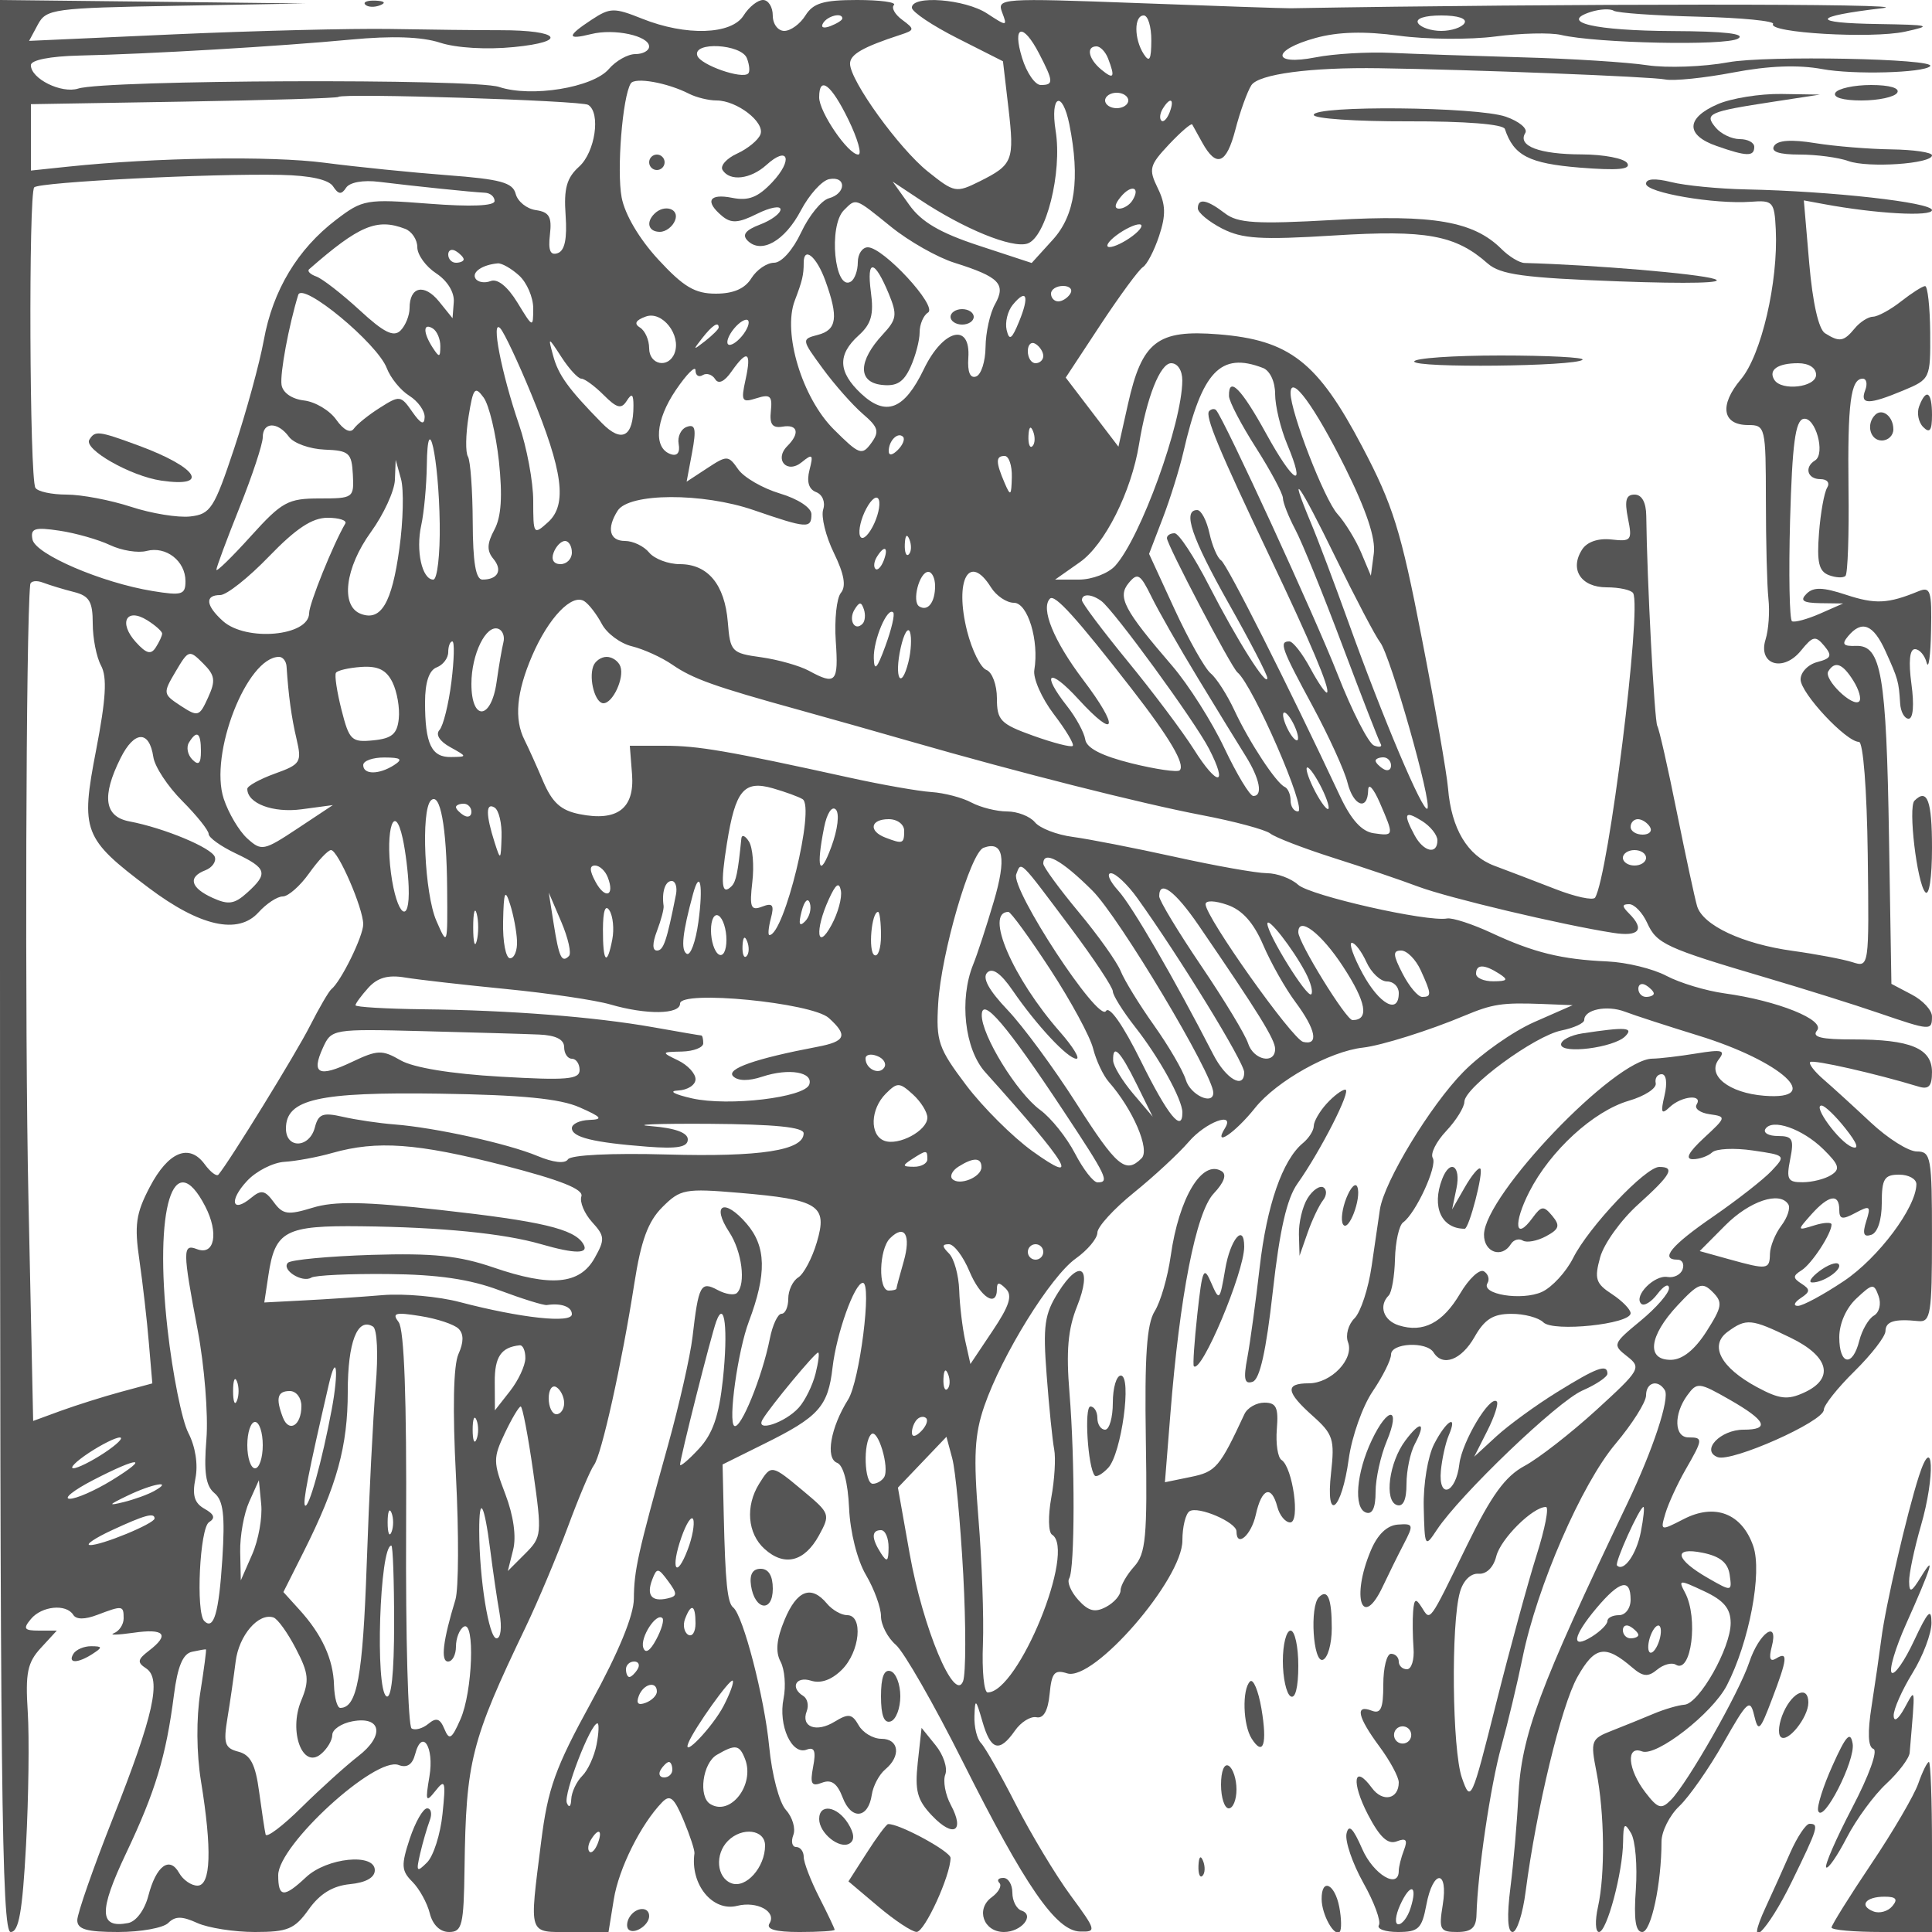 <svg xmlns="http://www.w3.org/2000/svg" version="1.0" width="250" height="250" viewBox="0 0 250 250" preserveAspectRatio="xMidYMid meet">
<g transform="translate(0,250) scale(0.01,-0.01)" fill="#555555" stroke="none">
<path d="M0 12500 c0 -10562 21 -12500 138 -12500 106 0 152 264 199 1125 33 619 43 1395 22 1725 -32 501 -4 637 169 825 l207 225 -230 0 c-193 0 -210 24 -105 150 140 169 457 200 548 54 38 -62 150 -62 312 0 327 124 340 122 340 -46 0 -78 -56 -163 -125 -191 -69 -27 44 -24 250 5 406 59 476 -23 200 -234 -146 -112 -152 -150 -35 -226 204 -134 100 -603 -432 -1947 -252 -637 -458 -1227 -458 -1312 0 -118 120 -153 530 -153 292 0 583 53 647 117 90 90 178 90 375 0 142 -64 477 -117 746 -117 426 0 515 37 698 294 143 201 310 303 531 325 207 20 323 85 323 181 0 225 -621 162 -890 -91 -287 -269 -360 -263 -360 26 0 390 1258 1541 1558 1426 107 -41 178 4 213 137 89 344 250 98 186 -284 -55 -325 -47 -345 79 -186 124 157 134 123 90 -300 -27 -263 -117 -546 -200 -628 -134 -134 -144 -121 -89 116 34 146 90 337 123 425 34 87 19 159 -33 159 -52 0 -153 -177 -225 -393 -113 -344 -109 -414 34 -557 90 -90 191 -273 225 -407 37 -150 133 -243 250 -243 169 0 190 86 200 825 19 1390 83 1644 793 3125 158 330 402 911 544 1292 141 381 293 741 338 800 97 128 360 1310 522 2349 87 557 177 803 363 989 233 233 292 244 993 185 1032 -88 1148 -161 1006 -639 -61 -207 -170 -412 -241 -456 -71 -44 -129 -168 -129 -275 0 -107 -39 -195 -87 -195 -49 0 -117 -146 -152 -325 -98 -492 -377 -1177 -459 -1126 -83 51 45 971 188 1350 233 618 225 972 -29 1267 -288 335 -461 251 -225 -109 165 -251 218 -669 101 -787 -35 -35 -148 -18 -252 38 -218 117 -246 65 -324 -608 -29 -247 -172 -878 -317 -1400 -392 -1407 -439 -1617 -442 -1987 -1 -216 -198 -694 -550 -1336 -469 -855 -563 -1118 -650 -1811 -154 -1229 -175 -1166 385 -1166 l487 0 68 420 c63 399 351 976 626 1259 102 105 154 61 277 -232 83 -198 146 -391 141 -429 -57 -402 235 -760 554 -679 257 64 512 -75 417 -228 -47 -75 78 -111 387 -111 251 0 456 13 456 29 0 16 -90 205 -200 421 -110 216 -200 450 -200 521 0 71 -44 129 -97 129 -53 0 -70 69 -38 154 33 84 -10 231 -95 325 -87 96 -182 455 -217 821 -60 630 -337 1698 -466 1800 -75 59 -102 325 -122 1200 l-15 650 538 267 c708 350 827 483 885 988 51 442 285 1095 392 1095 120 0 -41 -1270 -190 -1509 -228 -364 -297 -761 -143 -820 81 -31 140 -256 155 -586 14 -311 105 -673 219 -866 107 -182 194 -422 194 -534 0 -111 86 -278 192 -369 105 -91 494 -770 864 -1508 811 -1617 1208 -2193 1520 -2202 216 -6 211 14 -124 469 -192 261 -510 790 -707 1175 -196 385 -400 743 -451 795 -52 52 -90 210 -85 350 8 231 18 224 103 -70 108 -376 219 -408 420 -121 78 113 205 191 280 175 91 -19 149 84 170 301 26 276 63 319 227 267 343 -109 1491 1216 1491 1719 0 177 42 348 93 379 112 70 607 -143 607 -261 0 -216 191 -51 250 216 76 345 203 391 279 100 29 -110 104 -200 166 -200 132 0 33 713 -112 808 -49 31 -76 211 -61 400 23 279 -7 342 -161 342 -104 0 -221 -67 -259 -150 -320 -688 -369 -745 -692 -811 l-336 -69 69 865 c122 1549 333 2627 562 2871 136 144 172 247 103 289 -253 156 -553 -344 -659 -1096 -39 -275 -132 -597 -208 -717 -102 -164 -131 -580 -114 -1665 20 -1257 0 -1471 -152 -1639 -96 -107 -175 -245 -175 -307 0 -63 -84 -159 -187 -214 -144 -77 -228 -56 -360 90 -95 105 -148 230 -118 278 74 120 76 1519 4 2401 -45 541 -20 826 98 1120 202 505 39 629 -242 184 -180 -285 -201 -432 -151 -1080 31 -412 75 -842 97 -955 22 -112 5 -394 -38 -627 -42 -232 -38 -446 10 -476 317 -196 -436 -2042 -833 -2042 -47 0 -75 281 -61 625 13 344 -13 1075 -58 1625 -66 808 -51 1087 76 1456 229 663 857 1676 1182 1908 155 110 281 261 281 336 0 75 213 308 473 518 260 210 579 506 709 657 218 255 607 400 468 175 -158 -256 131 -61 389 262 279 350 965 734 1398 782 238 27 857 221 1313 413 364 152 486 171 1000 152 l400 -16 -498 -219 c-274 -121 -686 -410 -915 -643 -427 -433 -1027 -1422 -1081 -1781 -17 -110 -65 -439 -107 -732 -42 -292 -142 -597 -222 -677 -81 -80 -118 -219 -84 -308 83 -218 -218 -533 -508 -533 -311 0 -296 -112 54 -424 261 -233 283 -302 235 -732 -75 -663 136 -498 229 180 40 288 179 681 310 873 130 192 237 406 237 476 0 150 460 172 550 27 118 -190 360 -99 530 199 130 230 241 300 475 300 168 1 355 -49 416 -110 128 -128 1129 -23 1129 118 0 49 -109 160 -241 247 -211 137 -230 199 -153 477 48 175 269 483 491 683 426 384 484 486 274 486 -178 0 -913 -777 -1115 -1179 -91 -181 -273 -378 -403 -438 -260 -118 -795 -32 -705 113 30 50 10 118 -46 153 -56 34 -195 -95 -309 -289 -224 -379 -477 -510 -793 -410 -199 63 -263 254 -130 387 39 39 76 252 81 474 6 222 53 434 105 471 165 119 447 732 384 834 -34 54 44 211 173 348 129 137 235 308 236 379 2 187 909 854 1257 923 162 33 294 94 294 136 0 135 295 195 526 107 123 -47 551 -186 950 -309 1079 -332 1637 -841 853 -779 -459 36 -746 266 -588 471 91 118 45 131 -291 76 -220 -36 -476 -66 -568 -67 -486 -3 -2171 -1764 -2179 -2276 -3 -230 231 -313 348 -123 35 56 104 76 154 45 50 -31 185 -6 299 55 173 93 187 138 83 264 -112 135 -141 132 -256 -25 -224 -307 -253 -77 -42 337 272 533 830 1044 1287 1178 206 60 363 162 349 227 -14 64 21 117 77 117 60 0 75 -113 37 -275 -53 -226 -41 -253 68 -150 154 144 433 170 347 32 -31 -51 44 -107 168 -125 220 -31 218 -38 -73 -307 -200 -186 -247 -275 -143 -275 85 0 197 40 249 88 52 49 289 60 526 25 427 -62 430 -65 244 -263 -103 -110 -443 -376 -756 -592 -544 -374 -696 -558 -461 -558 60 0 89 -56 65 -125 -24 -69 -112 -113 -195 -99 -170 30 -442 -246 -341 -346 36 -36 131 21 211 127 80 106 147 140 149 75 2 -64 -164 -255 -368 -423 -360 -297 -365 -311 -175 -459 189 -148 174 -173 -399 -697 -327 -298 -744 -623 -926 -721 -253 -136 -430 -381 -747 -1030 -499 -1021 -470 -982 -586 -799 -76 120 -96 111 -110 -53 -9 -110 -6 -324 5 -475 12 -151 -26 -275 -85 -275 -58 0 -106 45 -106 100 0 55 -45 100 -100 100 -55 0 -100 -179 -100 -397 0 -312 -32 -384 -150 -339 -219 84 -184 -79 100 -464 138 -186 250 -395 250 -464 0 -219 -209 -262 -348 -71 -236 321 -270 76 -50 -347 153 -293 257 -389 372 -345 122 47 144 19 93 -114 -37 -96 -67 -217 -67 -267 0 -245 -329 -48 -473 283 -118 270 -174 326 -203 198 -21 -97 76 -383 217 -636 142 -252 232 -499 202 -548 -30 -49 81 -89 247 -89 265 0 309 42 367 350 86 463 287 463 212 0 -52 -320 -35 -350 187 -350 185 0 246 55 250 225 15 544 181 1670 321 2175 84 303 208 820 275 1150 188 922 764 2247 1203 2767 217 258 395 540 395 626 0 170 154 213 243 68 66 -107 -153 -771 -483 -1461 -1151 -2407 -1373 -3002 -1413 -3800 -16 -330 -62 -859 -102 -1175 -47 -369 -37 -575 28 -575 56 0 132 236 169 525 139 1067 461 2403 670 2775 225 400 360 423 711 121 138 -118 203 -124 321 -26 81 67 189 96 241 64 201 -124 294 606 119 933 -90 169 -77 170 247 18 255 -119 343 -224 344 -410 2 -322 -408 -1047 -599 -1059 -80 -6 -258 -58 -396 -116 -137 -58 -379 -156 -537 -218 -275 -107 -284 -130 -205 -534 105 -533 114 -1326 20 -1748 -40 -179 -34 -325 13 -325 102 0 308 772 312 1169 3 236 19 254 103 109 56 -95 83 -421 62 -725 -28 -390 -4 -553 83 -553 115 0 249 627 249 1169 0 132 104 340 232 461 127 121 384 489 571 819 307 542 344 575 396 354 53 -222 74 -203 229 205 202 528 213 629 56 532 -79 -49 -97 -2 -58 150 95 364 -162 186 -291 -201 -130 -390 -799 -1565 -1015 -1782 -123 -124 -167 -111 -329 100 -228 297 -254 611 -43 530 186 -71 910 492 1097 853 290 562 461 1462 342 1804 -147 423 -497 558 -902 348 -299 -154 -302 -153 -234 76 38 127 155 381 259 563 229 398 231 419 40 419 -186 0 -195 300 -17 544 127 174 151 171 549 -56 472 -270 527 -388 180 -388 -301 0 -557 -270 -336 -355 182 -69 1374 461 1374 612 0 59 179 285 398 500 219 216 399 449 400 518 2 127 115 162 427 130 157 -16 175 95 175 1089 0 1032 -13 1106 -196 1106 -108 0 -376 169 -596 375 -220 206 -496 458 -612 558 -117 101 -194 202 -172 224 35 36 857 -151 1401 -317 133 -41 175 4 175 187 0 308 -278 423 -1017 423 -418 -1 -541 30 -471 115 113 136 -511 387 -1197 481 -240 33 -578 135 -750 226 -173 92 -517 176 -765 187 -594 26 -955 115 -1500 369 -247 115 -506 199 -574 187 -258 -48 -1771 295 -1928 436 -90 82 -273 150 -406 150 -133 1 -669 96 -1192 212 -522 115 -1117 231 -1321 258 -204 27 -424 112 -487 189 -64 77 -226 140 -361 140 -134 0 -341 52 -460 115 -118 64 -352 125 -518 136 -167 11 -640 94 -1053 185 -1592 350 -1965 414 -2400 414 l-450 0 29 -370 c34 -442 -191 -613 -679 -515 -242 48 -353 149 -471 424 -84 199 -193 439 -241 535 -137 270 -105 620 99 1093 212 491 515 807 675 703 60 -39 161 -171 226 -294 65 -123 240 -253 390 -289 150 -37 385 -143 522 -238 267 -184 546 -283 1650 -588 385 -107 1038 -291 1450 -410 1369 -394 2965 -798 3749 -948 426 -81 825 -189 888 -238 62 -50 428 -191 813 -314 385 -122 880 -290 1100 -373 388 -146 1866 -497 2525 -599 336 -53 414 42 205 251 -93 93 -93 120 2 120 67 0 172 -109 233 -243 123 -271 242 -325 1535 -707 495 -146 1152 -352 1460 -458 673 -230 690 -232 690 -45 0 81 -118 209 -263 284 l-262 138 -31 1890 c-34 2111 -100 2495 -426 2483 -167 -6 -190 22 -104 125 178 214 327 155 484 -192 164 -362 172 -391 190 -675 6 -110 56 -200 110 -200 59 0 73 181 36 450 -39 290 -23 450 45 450 59 0 127 -79 152 -175 25 -96 51 89 57 411 11 521 -7 577 -163 513 -394 -162 -558 -170 -935 -46 -302 100 -424 103 -513 14 -89 -89 -47 -118 178 -122 l295 -4 -300 -132 c-165 -72 -327 -116 -361 -98 -33 18 -44 608 -25 1311 28 982 68 1285 173 1308 154 33 289 -452 150 -538 -143 -88 -99 -242 69 -242 88 0 126 -48 88 -110 -38 -61 -86 -326 -106 -590 -29 -375 -2 -492 127 -542 90 -34 187 -39 216 -10 29 29 47 536 39 1127 -13 1107 28 1425 184 1425 49 0 64 -67 32 -150 -72 -189 46 -189 492 -3 350 146 353 154 349 750 -3 332 -33 602 -66 601 -34 -1 -173 -90 -311 -198 -137 -108 -301 -197 -363 -198 -62 -1 -169 -69 -237 -152 -142 -172 -197 -180 -384 -62 -83 52 -160 395 -204 902 l-70 817 254 -47 c676 -126 1404 -166 1404 -79 0 100 -1297 245 -2400 268 -357 7 -796 50 -975 95 -209 52 -325 44 -325 -22 0 -115 885 -267 1355 -233 288 22 306 1 324 -358 33 -680 -187 -1626 -452 -1940 -282 -335 -241 -591 95 -591 222 0 228 -27 229 -975 0 -536 15 -1110 33 -1275 18 -165 2 -401 -37 -524 -102 -326 227 -430 458 -145 154 190 188 197 301 62 106 -128 92 -162 -90 -210 -119 -31 -216 -132 -216 -225 0 -177 590 -808 755 -808 55 0 103 -615 114 -1460 18 -1460 18 -1460 -200 -1390 -121 38 -468 104 -773 146 -649 90 -1160 330 -1235 578 -29 97 -147 646 -263 1220 -115 574 -229 1075 -252 1112 -37 60 -134 1907 -143 2719 -2 174 -57 275 -151 275 -111 0 -132 -75 -86 -306 58 -287 44 -304 -214 -275 -170 19 -315 -30 -379 -130 -166 -257 -15 -489 318 -489 163 0 317 -34 342 -75 114 -192 -319 -3660 -492 -3940 -25 -40 -258 10 -518 112 -260 101 -613 236 -785 300 -348 130 -557 478 -600 1003 -16 193 -169 1070 -341 1950 -269 1387 -372 1716 -771 2473 -576 1095 -938 1377 -1860 1451 -789 63 -988 -91 -1170 -905 l-123 -549 -341 447 -341 447 451 685 c249 377 495 712 548 745 52 32 147 214 210 405 89 269 85 405 -18 616 -121 248 -109 295 146 567 153 162 288 278 300 257 12 -22 70 -126 129 -233 183 -331 313 -281 429 165 61 236 155 495 207 576 94 144 766 234 1657 220 1176 -17 3526 -109 3697 -145 109 -22 505 18 882 90 457 87 839 102 1152 44 401 -74 1308 -50 1395 37 98 98 -2122 142 -2611 51 -321 -59 -794 -76 -1050 -38 -256 39 -982 85 -1615 102 -632 18 -1397 44 -1700 58 -302 14 -741 -12 -975 -58 -572 -112 -572 94 0 251 291 80 631 89 1077 29 359 -49 921 -53 1250 -10 329 43 711 52 848 20 459 -108 2127 -143 2290 -48 107 63 -169 95 -840 98 -1015 5 -1484 114 -1064 248 117 37 250 44 296 15 47 -29 539 -63 1095 -77 555 -13 991 -56 967 -94 -71 -115 1274 -193 1706 -100 363 79 331 88 -342 99 -894 13 -871 97 58 206 511 61 -4193 59 -7666 -2 -82 -1 -972 29 -1977 67 -1766 66 -1825 62 -1755 -120 70 -183 63 -183 -194 -15 -285 187 -974 241 -974 76 0 -54 265 -232 590 -396 l589 -298 70 -598 c80 -688 59 -740 -370 -955 -308 -153 -328 -149 -673 127 -374 300 -1006 1176 -1006 1395 0 120 166 215 650 373 187 61 189 73 27 193 -96 70 -145 157 -109 193 36 36 -179 65 -477 65 -435 0 -568 -40 -668 -200 -68 -110 -192 -200 -274 -200 -82 0 -149 89 -149 200 0 110 -57 200 -126 200 -69 0 -182 -90 -251 -200 -156 -250 -746 -269 -1313 -42 -363 145 -414 144 -652 -12 -325 -213 -327 -267 -8 -187 297 75 750 -22 750 -161 0 -54 -80 -98 -178 -98 -98 0 -252 -87 -343 -193 -206 -241 -1004 -371 -1421 -232 -330 110 -5091 92 -5445 -21 -217 -69 -613 127 -613 303 0 66 248 115 625 124 906 20 2602 120 3519 207 529 50 912 37 1150 -40 210 -69 603 -92 956 -57 713 70 595 219 -173 218 -290 0 -932 7 -1427 16 -495 8 -1749 -23 -2786 -69 l-1887 -85 114 212 c108 201 199 214 1786 242 l1673 30 -1975 23 -1975 22 0 -12500z m10900 12261 c0 -22 -70 -66 -155 -99 -89 -34 -129 -18 -94 39 58 95 249 141 249 60z m3998 -286 c-1 -247 -24 -289 -98 -175 -127 197 -127 500 0 500 55 0 99 -146 98 -325z m4052 225 c-34 -55 -169 -100 -300 -100 -131 0 -266 45 -300 100 -37 60 84 100 300 100 216 0 337 -40 300 -100z m-5503 -395 c187 -361 189 -405 20 -405 -73 0 -182 158 -241 350 -131 426 11 461 221 55z m-3782 -59 c33 -85 41 -174 17 -197 -78 -79 -619 111 -659 231 -62 186 571 151 642 -34z m4674 -4 c94 -245 74 -277 -89 -142 -166 138 -199 300 -61 300 49 0 117 -71 150 -158z m-5421 -456 c93 -47 252 -86 353 -86 265 0 630 -282 569 -439 -28 -74 -164 -185 -301 -248 -138 -63 -223 -159 -189 -213 94 -151 362 -120 568 66 283 257 347 66 75 -224 -185 -196 -307 -244 -518 -202 -301 60 -359 -46 -129 -237 116 -96 210 -90 450 30 167 83 304 109 304 57 0 -52 -120 -141 -266 -196 -188 -72 -235 -133 -160 -208 177 -177 481 -5 689 390 108 205 273 388 367 406 225 43 221 -187 -5 -248 -96 -27 -257 -225 -358 -441 -107 -228 -254 -393 -351 -393 -92 0 -224 -90 -293 -200 -84 -136 -233 -200 -461 -200 -270 0 -417 88 -743 441 -248 269 -433 583 -475 805 -65 347 11 1301 118 1474 53 85 473 11 756 -134z m2061 -336 c120 -247 177 -450 127 -450 -131 0 -506 550 -506 740 0 288 156 168 379 -290z m-3368 193 c165 -102 91 -611 -117 -799 -161 -145 -200 -283 -175 -630 21 -304 -11 -459 -103 -490 -95 -33 -124 35 -100 240 27 229 -8 292 -181 317 -118 16 -236 111 -262 210 -38 147 -194 190 -885 242 -461 35 -1175 107 -1588 161 -694 91 -2192 68 -3325 -51 l-475 -50 0 429 0 430 1975 33 c1086 18 1988 45 2004 61 52 51 3142 -47 3232 -103z m6989 57 c0 -55 -68 -100 -150 -100 -82 0 -150 45 -150 100 0 55 68 100 150 100 82 0 150 -45 150 -100z m-762 -312 c140 -704 73 -1172 -213 -1488 l-275 -303 -685 225 c-502 165 -742 306 -899 527 l-215 301 350 -232 c572 -380 1192 -634 1393 -570 241 77 453 919 366 1459 -74 464 86 536 178 81z m1297 158 c-33 -85 -81 -133 -107 -107 -27 26 -18 96 18 154 98 160 156 129 89 -47z m-10824 -959 c68 -104 108 -108 167 -17 46 71 220 103 428 77 445 -55 1207 -134 1369 -141 69 -3 125 -51 125 -107 0 -64 -302 -77 -847 -35 -815 63 -859 55 -1204 -208 -498 -380 -818 -911 -935 -1556 -55 -302 -228 -932 -383 -1400 -260 -781 -306 -853 -569 -883 -157 -18 -502 38 -767 125 -266 87 -640 158 -833 158 -193 0 -375 39 -404 88 -76 122 -90 3813 -15 3888 68 68 2294 181 3193 161 377 -8 619 -61 675 -150z m10343 -180 c-36 -59 -114 -107 -172 -107 -66 0 -59 57 20 152 137 166 260 129 152 -45z m-3121 -344 c229 -185 597 -394 817 -463 581 -183 671 -275 526 -536 -66 -117 -121 -367 -123 -555 -2 -187 -57 -359 -123 -381 -77 -27 -112 59 -100 240 33 463 -326 373 -575 -144 -254 -527 -491 -619 -814 -316 -296 279 -306 502 -31 751 165 149 199 270 159 565 -57 432 47 420 232 -26 112 -272 104 -330 -79 -527 -317 -342 -324 -615 -15 -651 195 -23 285 33 375 230 65 143 118 345 118 449 0 104 49 220 109 257 128 79 -579 844 -779 844 -72 0 -130 -87 -130 -194 0 -107 -40 -219 -90 -250 -210 -130 -293 721 -90 924 160 160 138 167 613 -217z m-6291 -24 c87 -33 158 -140 158 -238 0 -98 110 -250 244 -338 145 -95 237 -245 228 -370 l-16 -211 -175 217 c-191 235 -381 193 -381 -85 0 -96 -53 -227 -117 -291 -89 -89 -215 -27 -532 266 -229 210 -480 405 -558 433 -79 28 -120 70 -93 94 648 567 877 663 1242 523z m9414 -92 c-107 -81 -242 -146 -300 -144 -58 2 -19 69 88 150 107 81 242 146 300 144 58 -2 19 -69 -88 -150z m-8656 -303 c0 -24 -45 -44 -100 -44 -55 0 -100 48 -100 106 0 58 45 78 100 44 55 -34 100 -82 100 -106z m4680 -276 c172 -475 150 -637 -96 -701 -214 -56 -214 -59 63 -437 153 -209 386 -472 517 -585 203 -174 219 -230 109 -380 -119 -163 -155 -149 -485 180 -409 409 -662 1247 -504 1664 98 257 116 333 116 491 0 219 167 81 280 -232z m-3963 67 c101 -92 183 -283 183 -425 -1 -256 -4 -254 -204 74 -128 209 -258 314 -347 279 -78 -30 -167 -15 -196 33 -52 83 91 179 289 196 51 4 175 -66 275 -157z m-1712 -1199 c48 -126 179 -287 291 -357 112 -70 202 -195 199 -278 -4 -107 -51 -86 -160 70 -148 213 -164 215 -420 52 -146 -92 -297 -214 -337 -271 -44 -62 -132 -17 -226 116 -85 121 -273 233 -419 250 -158 19 -275 101 -290 203 -21 148 93 762 216 1163 54 175 1024 -627 1146 -948z m8845 964 c-34 -55 -104 -100 -156 -100 -52 0 -94 45 -94 100 0 55 70 100 156 100 86 0 128 -45 94 -100z m-663 -361 c-94 -230 -127 -253 -161 -109 -23 99 13 246 80 327 179 216 217 113 81 -218z m-4458 -409 c-78 -202 -329 -153 -329 64 0 107 -53 227 -118 267 -81 50 -58 95 75 143 213 77 461 -240 372 -474z m871 220 c-71 -85 -151 -132 -179 -105 -27 28 8 120 79 205 71 85 151 132 179 105 27 -28 -8 -120 -79 -205z m-3902 -131 c-1 -146 -14 -148 -98 -19 -127 196 -127 328 0 250 55 -34 99 -138 98 -231z m1177 -619 c411 -998 468 -1430 217 -1657 -187 -169 -192 -162 -192 276 0 247 -83 693 -185 990 -227 665 -366 1380 -240 1241 50 -55 230 -437 400 -850z m2425 862 c0 -21 -79 -99 -175 -175 -159 -124 -162 -121 -38 38 131 167 213 220 213 137z m-1777 -662 c42 0 172 -95 289 -212 171 -171 228 -185 298 -75 66 104 87 88 87 -63 0 -404 -151 -487 -408 -225 -436 444 -565 623 -632 875 -67 246 -65 246 111 -25 98 -151 213 -275 255 -275z m5977 294 c0 -52 -45 -94 -100 -94 -55 0 -100 70 -100 156 0 86 45 128 100 94 55 -34 100 -104 100 -156z m-3852 -304 c-62 -282 -49 -304 142 -243 176 56 206 29 185 -165 -19 -173 20 -224 150 -203 199 34 229 -85 64 -250 -176 -176 -5 -367 187 -209 138 113 151 100 99 -101 -39 -153 -10 -250 86 -287 82 -32 122 -129 91 -225 -29 -93 33 -346 139 -563 133 -273 161 -431 90 -516 -55 -67 -85 -349 -66 -625 37 -533 1 -573 -347 -383 -120 65 -398 144 -618 175 -384 53 -401 71 -432 455 -40 487 -258 750 -621 750 -150 0 -329 68 -397 150 -68 83 -209 150 -312 150 -201 0 -241 162 -96 391 147 232 1099 236 1761 8 691 -238 747 -242 747 -53 0 84 -173 198 -407 268 -224 67 -467 208 -540 312 -128 184 -145 184 -401 16 l-267 -175 71 379 c56 301 42 370 -67 331 -77 -26 -125 -127 -107 -223 20 -109 -18 -159 -100 -132 -229 76 -202 440 63 830 140 207 255 322 255 256 0 -66 42 -94 93 -62 51 31 123 8 161 -52 42 -69 120 -34 212 99 204 290 261 258 182 -103z m5651 -15 c-3 -554 -539 -2032 -868 -2396 -89 -99 -301 -179 -470 -179 l-308 0 320 225 c322 225 667 913 766 1525 99 609 274 1050 416 1050 84 0 145 -94 144 -225z m1043 164 c91 -35 158 -177 158 -337 0 -153 70 -445 156 -651 251 -601 89 -518 -273 140 -320 582 -486 750 -480 484 1 -69 158 -370 350 -670 191 -300 347 -593 348 -650 0 -58 72 -240 159 -405 88 -165 362 -840 610 -1500 248 -660 471 -1233 495 -1274 25 -40 -13 -51 -85 -23 -71 27 -284 443 -472 923 -295 752 -1464 3294 -1571 3416 -20 23 -61 18 -90 -11 -59 -60 127 -507 782 -1881 531 -1114 786 -1719 743 -1761 -17 -17 -115 125 -217 315 -103 190 -224 346 -271 346 -136 0 -105 -86 301 -837 211 -392 414 -837 451 -988 75 -305 262 -375 268 -100 2 98 68 27 150 -161 187 -432 187 -434 -79 -396 -154 22 -291 173 -436 482 -669 1427 -1464 3004 -1538 3049 -47 29 -115 188 -151 352 -36 165 -107 299 -158 299 -194 0 -74 -354 408 -1210 275 -487 500 -921 499 -963 -1 -131 -393 491 -756 1198 -190 371 -390 675 -444 675 -55 0 -99 -28 -99 -63 0 -86 834 -1674 912 -1737 199 -161 912 -1800 783 -1800 -52 0 -95 64 -95 142 0 78 -34 156 -75 175 -111 49 -462 583 -653 994 -93 199 -230 413 -305 475 -76 63 -286 436 -468 830 l-330 717 176 459 c97 252 217 638 268 858 240 1045 480 1300 1029 1089z m7158 -89 c0 -162 -448 -215 -541 -64 -79 128 45 214 308 214 140 0 233 -60 233 -150z m-17044 -1118 c48 -453 31 -720 -59 -887 -96 -179 -99 -272 -13 -376 123 -148 59 -269 -141 -269 -87 0 -124 223 -126 748 -2 412 -30 792 -62 844 -33 53 -29 285 8 517 60 373 82 401 195 247 71 -97 159 -467 198 -824z m10948 -78 c278 -558 399 -922 373 -1116 l-38 -288 -126 300 c-70 165 -208 390 -307 500 -169 187 -606 1314 -606 1563 0 254 310 -169 704 -959z m-13665 394 c61 -84 269 -158 461 -166 318 -12 351 -42 366 -323 16 -302 6 -309 -431 -309 -409 0 -486 -42 -891 -490 -244 -270 -444 -465 -444 -433 0 32 135 395 300 807 165 412 300 821 300 908 0 201 194 204 339 6z m9621 -121 c-33 -33 -56 26 -52 131 5 117 28 141 60 61 29 -72 26 -159 -8 -192z m-7670 -1002 c6 -399 -32 -725 -83 -725 -146 0 -229 374 -156 704 36 165 68 512 72 773 9 764 155 108 167 -752z m5928 953 c-71 -71 -118 -77 -118 -15 0 134 118 252 185 185 28 -28 -2 -105 -67 -170z m1475 -353 c-6 -244 -17 -252 -93 -75 -117 273 -117 350 0 350 55 0 97 -124 93 -275z m-7925 -923 c-97 -707 -238 -945 -500 -845 -265 102 -203 596 132 1059 165 228 304 531 310 674 l10 260 69 -248 c38 -137 29 -542 -21 -900z m12691 -1214 c132 -168 677 -2086 611 -2152 -56 -56 -575 1169 -1022 2414 -178 495 -396 1074 -486 1287 -307 734 -149 511 319 -449 258 -528 518 -1023 578 -1100z m-6569 1493 c-70 -131 -141 -179 -163 -111 -22 65 15 223 83 349 70 131 141 179 163 111 22 -65 -15 -223 -83 -349z m-6822 44 c-156 -265 -468 -1038 -468 -1159 0 -299 -817 -372 -1117 -101 -222 201 -235 335 -33 335 82 0 366 225 631 500 349 361 558 500 757 500 150 0 254 -34 230 -75z m-3045 -278 c150 -71 364 -106 475 -76 251 65 502 -130 502 -392 0 -175 -46 -189 -425 -127 -658 107 -1518 476 -1555 668 -28 143 27 161 349 113 209 -31 504 -115 654 -186z m10337 -120 c-33 -33 -56 26 -52 131 5 117 28 141 60 61 29 -72 26 -159 -8 -192z m-4360 23 c0 -82 -66 -150 -147 -150 -89 0 -124 59 -89 150 31 83 98 150 147 150 49 0 89 -67 89 -150z m4035 -104 c-33 -85 -81 -133 -107 -107 -27 26 -18 96 18 154 98 160 156 129 89 -47z m665 -329 c0 -212 -94 -333 -205 -264 -99 61 1 447 117 447 48 0 88 -82 88 -183z m723 -17 c69 -110 202 -200 297 -200 179 0 328 -490 264 -870 -18 -108 95 -364 251 -570 157 -205 268 -391 246 -412 -21 -21 -250 38 -510 131 -426 153 -471 200 -471 485 0 173 -61 338 -136 367 -75 28 -187 255 -250 503 -166 662 27 1017 309 566z m2682 -1182 c245 -403 520 -853 613 -1000 184 -294 227 -518 100 -518 -45 0 -213 279 -375 620 -161 341 -465 820 -675 1064 -628 730 -712 892 -562 1073 114 137 149 116 292 -175 89 -183 362 -661 607 -1064z m-14546 1121 c197 -50 241 -125 241 -406 0 -191 48 -437 108 -547 80 -150 63 -430 -64 -1090 -204 -1053 -168 -1146 681 -1785 663 -499 1155 -609 1419 -318 103 114 244 207 315 207 70 0 224 135 341 300 117 165 245 300 283 300 90 0 417 -753 417 -960 0 -154 -286 -738 -412 -840 -33 -27 -158 -241 -277 -475 -180 -356 -1045 -1760 -1185 -1925 -23 -27 -103 33 -177 134 -201 275 -472 163 -711 -294 -180 -343 -201 -492 -134 -949 43 -297 98 -777 122 -1066 l45 -526 -411 -111 c-225 -61 -572 -171 -771 -243 l-360 -132 -61 2869 c-48 2232 -33 7437 23 7954 5 47 81 58 168 24 88 -33 268 -88 400 -121z m13684 -1252 c495 -637 697 -980 622 -1055 -28 -28 -309 13 -625 91 -384 96 -581 197 -597 308 -14 90 -119 284 -234 430 -344 437 -236 508 143 94 496 -542 538 -378 63 249 -380 503 -553 925 -428 1050 62 61 341 -247 1056 -1167z m-392 1136 c162 -119 1207 -1552 1393 -1911 253 -490 111 -496 -196 -8 -147 232 -533 746 -858 1142 -324 396 -590 750 -590 787 0 88 124 83 251 -10z m-3091 -296 c-101 -102 -185 51 -102 186 63 102 87 102 121 1 23 -70 15 -154 -19 -187z m-9062 -126 c0 -28 -37 -108 -82 -178 -62 -98 -122 -82 -258 68 -228 252 -124 452 147 283 107 -67 194 -145 193 -173z m9359 -160 c-108 -296 -145 -335 -150 -159 -7 237 176 669 251 593 24 -23 -22 -219 -101 -434z m-4943 47 c-19 -76 -59 -307 -88 -513 -69 -493 -326 -512 -326 -24 0 385 190 771 349 712 56 -21 85 -100 65 -175z m5241 -254 c-95 -378 -187 -207 -100 184 41 183 95 274 120 203 24 -71 15 -245 -20 -387z m-5914 -259 c-36 -289 -106 -568 -154 -621 -54 -58 1 -146 137 -221 225 -125 225 -126 12 -129 -253 -5 -336 170 -336 707 0 259 52 415 150 453 83 31 150 120 150 197 0 76 24 139 53 139 30 0 24 -236 -12 -525z m-3149 -202 c-112 -247 -130 -252 -354 -106 -230 151 -232 162 -65 444 166 281 176 284 354 106 156 -155 166 -224 65 -444z m1016 402 c25 -377 63 -658 130 -941 69 -297 52 -325 -282 -445 -196 -71 -356 -160 -356 -197 0 -189 333 -314 704 -264 l403 54 -457 -303 c-438 -290 -466 -295 -650 -129 -106 96 -243 327 -305 514 -191 578 300 1836 716 1836 49 0 93 -56 97 -125z m1371 -205 c59 -121 96 -332 81 -470 -20 -198 -89 -256 -329 -280 -282 -28 -312 0 -412 394 -59 233 -92 449 -72 480 19 31 167 65 330 76 216 14 323 -39 402 -200z m18904 20 c72 -115 106 -235 75 -266 -83 -82 -463 287 -400 389 86 139 185 102 325 -123z m-7186 -740 c0 -55 -44 -32 -97 50 -53 82 -97 195 -97 250 0 55 44 32 97 -50 53 -82 97 -195 97 -250z m-14813 -245 c18 -126 187 -382 375 -570 187 -188 341 -380 341 -427 0 -47 158 -160 350 -251 404 -192 424 -259 150 -507 -166 -150 -244 -162 -450 -68 -286 130 -322 269 -92 357 87 34 142 111 122 172 -40 118 -656 375 -1105 460 -325 61 -362 324 -115 819 178 357 372 364 424 15z m616 75 c0 -162 -30 -190 -111 -109 -61 61 -81 160 -44 220 103 168 155 130 155 -111z m2500 -180 c-196 -126 -400 -126 -400 0 0 55 124 99 275 98 214 -1 242 -22 125 -98z m12900 -6 c0 -58 -45 -78 -100 -44 -55 34 -100 82 -100 106 0 24 45 44 100 44 55 0 100 -48 100 -106z m-807 -544 c0 -55 -64 13 -143 150 -79 138 -143 295 -143 350 0 55 64 -12 143 -150 79 -137 143 -295 143 -350z m-6808 109 c166 -102 -238 -1759 -429 -1759 -21 0 -12 98 19 217 46 174 23 204 -113 151 -147 -56 -165 -11 -127 319 25 211 5 447 -44 524 -48 76 -92 94 -98 39 -43 -434 -68 -558 -126 -617 -129 -129 -146 22 -61 551 110 691 220 823 596 715 160 -46 333 -109 383 -140z m-4599 -1159 c6 -743 5 -747 -140 -414 -152 351 -201 1425 -71 1555 120 121 205 -336 211 -1141z m314 994 c0 -58 -45 -78 -100 -44 -55 34 -100 82 -100 106 0 24 45 44 100 44 55 0 100 -48 100 -106z m390 -325 c-9 -305 -14 -308 -90 -69 -115 359 -115 521 0 450 55 -34 96 -205 90 -381z m4268 -125 c-152 -416 -201 -286 -94 250 36 182 101 281 151 231 50 -50 26 -256 -57 -481z m7842 82 c0 -191 -180 -150 -296 67 -151 282 -129 324 96 184 110 -69 200 -182 200 -251z m-13312 -601 c19 -514 -155 -378 -229 178 -75 569 47 929 152 447 36 -165 71 -446 77 -625z m6412 725 c0 -168 -18 -175 -242 -89 -223 85 -196 239 42 239 111 0 200 -67 200 -150z m9650 50 c34 -55 -8 -100 -94 -100 -86 0 -156 45 -156 100 0 55 42 100 94 100 52 0 122 -45 156 -100z m-8492 -970 c-94 -319 -213 -683 -265 -810 -183 -452 -111 -1096 155 -1393 1090 -1214 1250 -1481 611 -1023 -254 183 -640 567 -857 854 -361 479 -391 567 -362 1057 39 652 418 1953 587 2015 258 95 300 -131 131 -700z m8442 570 c0 -55 -67 -100 -150 -100 -82 0 -150 45 -150 100 0 55 68 100 150 100 83 0 150 -45 150 -100z m-7164 -425 c346 -344 1564 -2381 1564 -2615 0 -167 -296 -30 -355 165 -38 124 -224 442 -413 708 -188 265 -382 580 -430 700 -48 119 -293 464 -545 766 -251 302 -457 584 -457 625 0 178 238 48 636 -349z m-6271 171 c94 -243 -36 -287 -160 -55 -78 145 -79 209 -5 209 58 0 133 -69 165 -154z m5988 -650 c301 -402 547 -773 547 -824 0 -51 129 -257 286 -458 312 -396 614 -942 614 -1109 0 -272 -189 -39 -536 663 -231 467 -409 721 -453 649 -97 -156 -1234 1579 -1161 1770 66 172 32 205 703 -691z m865 381 c550 -768 1382 -2124 1382 -2253 0 -225 -237 -88 -401 232 -506 984 -1051 1925 -1229 2119 -112 124 -155 225 -94 225 61 0 215 -146 342 -323z m-5971 48 c-120 -605 -161 -725 -246 -725 -61 0 -61 93 0 253 53 140 92 286 86 325 -26 177 20 322 104 322 49 0 75 -79 56 -175z m290 -356 c-35 -256 -103 -440 -151 -411 -79 49 -55 270 82 775 91 332 134 107 69 -364z m1723 -38 c-189 -349 -219 -69 -35 333 90 198 133 229 156 111 17 -90 -37 -290 -121 -444z m-4070 -206 c6 -124 -35 -225 -90 -225 -55 0 -96 214 -90 475 8 387 25 429 90 225 44 -137 85 -351 90 -475z m8821 200 c779 -1138 989 -1478 989 -1598 0 -204 -280 -146 -350 72 -34 109 -307 560 -606 1002 -299 441 -544 847 -544 901 0 221 205 70 511 -377z m-8149 -396 c-93 -94 -129 -18 -198 421 l-63 400 162 -379 c89 -209 134 -408 99 -442z m3055 448 c-74 -74 -87 -35 -44 131 35 135 81 181 106 106 24 -72 -4 -179 -62 -237z m5929 -306 c99 -231 287 -564 418 -739 265 -357 304 -563 99 -514 -140 33 -1263 1616 -1263 1781 0 52 118 49 282 -8 194 -67 340 -231 464 -520z m-10177 54 c-25 -96 -46 -18 -46 175 0 193 21 271 46 175 25 -96 25 -254 0 -350z m1754 19 c-68 -357 -123 -298 -121 131 1 239 31 327 84 244 46 -73 63 -242 37 -375z m1477 -6 c0 -141 -44 -223 -100 -188 -55 34 -100 174 -100 312 0 141 44 223 100 188 55 -34 100 -174 100 -312z m2000 56 c0 -168 -39 -282 -87 -252 -80 49 -36 558 49 558 21 0 38 -138 38 -306z m2190 -438 c267 -409 517 -870 555 -1025 39 -154 130 -348 203 -431 313 -356 536 -876 424 -988 -207 -207 -320 -111 -847 715 -289 453 -688 995 -888 1205 -243 256 -330 415 -262 483 67 67 176 -9 329 -232 309 -450 713 -883 825 -883 50 0 -45 156 -212 346 -614 699 -982 1554 -668 1554 30 0 274 -335 541 -744z m3303 -40 c68 -128 101 -255 74 -282 -52 -53 -567 777 -567 913 0 101 330 -322 493 -631z m485 78 c302 -461 344 -694 123 -694 -82 0 -701 1004 -701 1137 0 214 298 -14 578 -443z m-7718 133 c-33 -33 -56 26 -52 131 5 117 28 141 60 61 29 -72 26 -159 -8 -192z m8022 -77 c62 -137 182 -250 266 -250 84 0 152 -67 152 -150 0 -283 -250 -148 -467 251 -119 219 -182 399 -141 399 42 0 127 -112 190 -250z m702 -105 c141 -309 143 -345 19 -345 -54 0 -168 135 -253 300 -126 244 -130 300 -19 300 75 0 189 -115 253 -255z m1016 -45 c121 -78 107 -97 -75 -98 -124 -1 -225 43 -225 98 0 125 106 125 300 0z m-12850 -198 c550 -54 1157 -144 1349 -200 464 -135 901 -130 901 12 0 178 1705 12 1925 -187 250 -226 219 -303 -150 -373 -801 -152 -1183 -286 -1088 -381 62 -62 201 -64 380 -4 341 112 659 59 605 -102 -56 -169 -1044 -286 -1517 -180 -233 53 -310 96 -180 102 124 6 225 72 225 146 0 74 -101 183 -225 243 -221 107 -220 109 50 115 151 4 275 52 275 107 0 55 -11 100 -25 101 -14 0 -295 48 -625 107 -759 134 -1854 220 -2975 232 -481 6 -875 29 -875 52 0 23 75 125 167 227 119 131 255 169 475 132 169 -28 758 -95 1308 -149z m14850 -58 c0 -24 -45 -44 -100 -44 -55 0 -100 48 -100 106 0 58 45 78 100 44 55 -34 100 -82 100 -106z m-7642 -1514 c569 -860 602 -930 444 -930 -54 0 -185 169 -292 375 -107 206 -309 459 -450 562 -301 221 -762 970 -756 1231 4 241 325 -135 1054 -1238z m-6783 983 c216 -9 325 -63 325 -163 0 -82 45 -150 100 -150 55 0 100 -66 100 -146 0 -122 -167 -136 -1025 -86 -637 36 -1126 117 -1290 211 -241 139 -300 137 -634 -22 -428 -203 -527 -153 -372 186 110 241 124 244 1291 214 649 -17 1326 -36 1505 -44z m4468 -425 c-65 -105 -243 -21 -243 115 0 50 67 65 149 33 83 -31 125 -98 94 -148z m3263 -213 l210 -425 -255 300 c-139 165 -255 356 -257 425 -7 226 89 131 302 -300z m-2706 -437 c0 -169 -374 -369 -558 -299 -191 73 -180 409 20 609 149 149 177 148 350 -9 103 -93 188 -229 188 -301z m-4500 133 c288 -127 310 -156 125 -163 -124 -4 -225 -52 -225 -106 0 -118 274 -186 975 -240 392 -30 525 -6 525 94 0 87 -164 147 -475 172 -261 20 76 34 749 30 853 -6 1225 -43 1225 -123 1 -221 -559 -308 -1771 -274 -714 20 -1244 -6 -1279 -63 -37 -59 -189 -42 -395 44 -383 160 -1328 368 -1850 408 -195 15 -494 59 -665 98 -263 60 -319 39 -365 -138 -70 -268 -374 -278 -374 -13 0 380 416 474 1988 451 1063 -16 1557 -64 1812 -177z m16382 -276 c152 -192 180 -274 81 -236 -165 63 -516 544 -390 535 42 -3 182 -137 309 -299z m-287 -267 c204 -201 221 -257 100 -333 -80 -51 -245 -93 -367 -93 -195 -2 -215 36 -163 298 52 260 31 300 -158 300 -121 0 -194 41 -163 91 87 140 480 3 751 -263z m-17086 -206 c746 -192 1045 -311 1014 -403 -24 -72 38 -221 138 -332 166 -182 169 -225 33 -467 -192 -342 -565 -376 -1309 -121 -447 153 -777 187 -1577 163 -556 -18 -1043 -63 -1082 -102 -90 -90 185 -265 303 -192 48 30 495 51 992 46 644 -6 1058 -66 1443 -211 297 -111 573 -197 613 -190 186 28 323 -22 323 -119 0 -122 -664 -49 -1450 157 -275 73 -725 113 -1000 90 -275 -23 -732 -54 -1015 -68 l-515 -27 53 352 c86 577 217 646 1202 634 1036 -12 1843 -92 2324 -231 450 -130 630 -128 547 5 -118 192 -542 292 -1846 437 -985 109 -1374 116 -1655 29 -321 -98 -385 -89 -503 73 -113 154 -162 163 -291 56 -249 -207 -292 -37 -55 217 118 128 337 239 485 248 148 9 427 60 619 115 580 164 1097 126 2209 -159z m5491 78 c0 -55 -79 -99 -175 -98 -150 1 -153 15 -25 98 189 122 200 122 200 0z m700 -103 c0 -129 -285 -245 -376 -154 -38 37 -2 110 79 161 193 122 297 120 297 -7z m12098 -222 c-4 -300 -491 -951 -936 -1250 -267 -179 -536 -324 -598 -323 -63 0 -46 45 36 100 125 82 127 113 13 186 -116 75 -116 102 0 175 132 84 387 474 387 592 0 32 -101 27 -225 -12 -223 -69 -223 -68 -35 144 225 251 360 273 360 59 0 -124 39 -132 209 -41 189 101 203 91 140 -108 -51 -162 -34 -209 66 -175 81 27 135 192 135 411 0 314 33 367 225 367 124 0 224 -56 223 -125z m-22143 -284 c179 -346 122 -642 -106 -555 -188 73 -187 -14 9 -1048 87 -459 138 -1093 113 -1409 -35 -431 -9 -606 103 -699 116 -96 139 -286 103 -854 -45 -700 -111 -925 -234 -802 -111 111 -58 1205 62 1279 85 53 68 102 -58 173 -132 74 -162 174 -118 395 36 179 -1 412 -92 587 -83 161 -204 764 -269 1342 -176 1566 75 2387 487 1591z m20486 24 c29 -47 -12 -171 -91 -275 -79 -105 -145 -269 -147 -365 -4 -204 -31 -208 -531 -69 l-378 105 328 330 c316 319 710 450 819 274z m-11448 -741 c-51 -177 -93 -334 -93 -348 0 -14 -45 -26 -100 -26 -139 0 -126 534 16 676 190 190 276 44 177 -302z m851 -124 c141 -338 356 -477 356 -230 0 91 28 92 116 4 88 -88 46 -220 -172 -545 l-287 -429 -67 300 c-36 165 -72 460 -78 655 -7 195 -66 409 -132 475 -92 92 -92 120 -1 120 65 0 184 -157 265 -350z m956 250 c0 -55 -45 -100 -100 -100 -55 0 -100 45 -100 100 0 55 45 100 100 100 55 0 100 -45 100 -100z m8581 -1030 c-151 -236 -309 -363 -456 -366 -325 -6 -289 306 80 702 272 291 322 310 456 176 134 -134 125 -190 -80 -512z m2167 206 c-69 -40 -154 -187 -189 -325 -87 -346 -259 -316 -259 45 0 177 89 379 223 503 208 195 226 196 286 29 36 -100 10 -210 -61 -252z m-18314 -170 c68 -68 67 -175 -2 -328 -65 -145 -77 -719 -32 -1578 38 -742 35 -1462 -7 -1600 -162 -530 -194 -800 -95 -800 56 0 102 87 102 194 0 107 45 222 100 256 149 92 116 -845 -43 -1200 -113 -256 -144 -274 -207 -122 -56 135 -105 151 -207 66 -74 -61 -172 -88 -217 -60 -46 28 -78 1191 -71 2584 8 1683 -24 2579 -97 2674 -90 118 -44 131 283 78 216 -34 437 -108 493 -164z m3420 -657 c-51 -472 -131 -703 -311 -897 -134 -144 -243 -236 -243 -205 0 83 402 1674 468 1853 109 297 155 -103 86 -751z m-4493 -86 c-33 -392 -86 -1431 -116 -2310 -51 -1452 -125 -1853 -342 -1853 -40 0 -76 132 -81 294 -9 336 -157 658 -451 980 l-204 225 264 525 c430 857 569 1362 569 2069 0 642 125 965 327 841 54 -34 69 -361 34 -771z m18307 628 c503 -243 573 -531 175 -712 -212 -97 -317 -85 -607 71 -471 254 -622 540 -380 717 241 176 305 170 812 -76z m-16370 -266 c-1 -96 -90 -287 -198 -425 l-196 -250 -2 367 c-2 326 82 450 323 475 41 4 74 -71 73 -167z m3755 -200 c-38 -151 -135 -349 -217 -440 -179 -198 -571 -325 -467 -151 101 170 675 862 717 864 20 1 5 -122 -33 -273z m-6260 -460 c-125 -669 -298 -1293 -346 -1246 -33 34 43 422 308 1568 100 431 130 172 38 -322z m7967 262 c-33 -33 -56 26 -52 131 5 117 28 141 60 61 29 -72 26 -159 -8 -192z m-9194 -152 c-28 -69 -50 -12 -50 125 0 138 22 194 50 125 28 -69 28 -181 0 -250z m4234 -31 c0 -79 -45 -144 -100 -144 -55 0 -100 93 -100 206 0 113 45 178 100 144 55 -34 100 -127 100 -206z m-3400 -38 c0 -252 -161 -351 -240 -147 -95 249 -71 341 90 341 83 0 150 -87 150 -194z m2999 -847 c116 -816 112 -848 -104 -1064 l-224 -224 69 275 c43 171 5 441 -101 720 -159 415 -159 469 -6 790 90 189 182 344 205 344 23 0 95 -378 161 -841z m-733 416 c-28 -69 -50 -12 -50 125 0 138 22 194 50 125 28 -69 28 -181 0 -250z m5752 103 c-71 -71 -118 -77 -118 -15 0 57 30 134 67 170 36 37 90 44 118 15 28 -28 -2 -105 -67 -170z m-8518 -178 c0 -165 -45 -300 -100 -300 -55 0 -100 135 -100 300 0 165 45 300 100 300 55 0 100 -135 100 -300z m8040 -416 c-29 -46 -94 -84 -146 -84 -110 0 -128 533 -21 640 86 86 242 -435 167 -556z m-10090 316 c-165 -109 -345 -199 -400 -199 -55 0 35 90 200 199 165 109 345 199 400 199 55 0 -35 -90 -200 -199z m11114 -1565 c36 -668 35 -1293 -2 -1390 -111 -289 -520 688 -692 1655 l-151 850 314 329 314 329 75 -279 c42 -153 105 -826 142 -1494z m-11014 1212 c-220 -135 -468 -244 -550 -241 -82 3 53 111 300 239 598 310 752 312 250 2z m550 -138 c-82 -47 -262 -112 -400 -146 -208 -51 -200 -37 50 83 320 155 601 205 350 63z m1264 -821 l-148 -338 -8 370 c-4 204 48 495 117 648 l125 278 30 -311 c17 -170 -35 -462 -116 -647z m1802 287 c-28 -69 -50 -12 -50 125 0 138 22 194 50 125 28 -69 28 -181 0 -250z m1277 -225 c35 -275 89 -646 121 -825 33 -183 16 -325 -39 -325 -99 0 -223 769 -224 1392 -1 471 65 357 142 -242z m13540 -75 c-109 -344 -345 -1208 -524 -1920 -317 -1262 -328 -1287 -442 -960 -126 361 -143 1995 -25 2405 43 150 140 244 241 236 101 -8 193 82 229 227 57 225 471 637 642 637 43 0 -12 -281 -121 -625z m1349 300 c-57 -289 -221 -520 -308 -432 -34 34 293 757 342 757 16 0 1 -146 -34 -325z m-19232 176 c0 -66 -697 -353 -837 -344 -62 4 67 91 287 193 423 196 550 231 550 151z m6900 -400 c-150 -395 -226 -254 -83 155 65 186 134 290 154 231 19 -58 -12 -232 -71 -386z m2598 24 c-1 -182 -20 -196 -98 -75 -125 194 -125 300 0 300 55 0 99 -101 98 -225z m-6398 -981 c0 -645 -36 -984 -100 -944 -148 91 -87 1950 64 1950 20 0 36 -453 36 -1006z m17282 628 c31 -218 28 -219 -274 -46 -431 246 -468 411 -74 331 224 -46 325 -128 348 -285z m-13747 -306 c-204 -46 -273 41 -195 245 60 156 77 154 206 -21 122 -165 120 -195 -11 -224z m12465 -16 c0 -111 -67 -200 -150 -200 -82 0 -150 -34 -150 -76 0 -42 -90 -132 -200 -201 -278 -173 -250 2 59 369 300 356 441 391 441 108z m-12100 -306 c0 -113 -43 -179 -96 -147 -52 33 -70 125 -39 206 79 207 135 183 135 -59z m-5171 -328 c166 -319 176 -413 68 -673 -164 -397 17 -889 255 -691 82 67 148 179 148 249 0 69 116 148 258 175 378 72 422 -185 78 -450 -157 -122 -487 -419 -732 -661 -245 -243 -455 -401 -467 -353 -12 48 -49 297 -84 553 -47 354 -111 477 -267 518 -178 46 -197 106 -143 435 35 210 82 539 106 730 41 340 296 637 490 572 54 -18 184 -199 290 -404z m4662 118 c-79 -148 -140 -186 -167 -105 -44 131 170 460 248 382 24 -24 -12 -149 -81 -277z m12709 60 c0 -24 -45 -44 -100 -44 -55 0 -100 48 -100 106 0 58 45 78 100 44 55 -34 100 -82 100 -106z m260 -104 c-36 -93 -87 -146 -115 -119 -27 28 -21 126 15 219 36 93 87 146 115 119 27 -28 21 -126 -15 -219z m-18868 -640 c-53 -333 -50 -786 9 -1150 144 -885 128 -1350 -46 -1350 -80 0 -186 74 -237 164 -124 222 -297 94 -398 -294 -48 -185 -158 -334 -262 -354 -376 -73 -383 151 -28 899 381 802 519 1259 621 2054 47 367 115 531 233 557 91 20 173 34 181 31 8 -4 -25 -254 -73 -557z m5658 300 c-34 -55 -82 -100 -106 -100 -24 0 -44 45 -44 100 0 55 48 100 106 100 58 0 78 -45 44 -100z m1114 -473 c-141 -272 -546 -697 -455 -477 78 190 539 836 572 802 19 -18 -34 -165 -117 -325z m-864 184 c0 -49 -65 -115 -145 -145 -97 -37 -126 -8 -89 89 60 158 234 199 234 56z m-780 -684 c-29 -151 -112 -334 -186 -407 -74 -74 -138 -210 -142 -302 -4 -96 -29 -117 -57 -48 -46 114 306 1030 396 1030 22 0 18 -123 -11 -273z m10525 64 c-32 -52 -101 -68 -154 -36 -52 32 -68 101 -36 154 32 52 101 68 154 36 52 -32 68 -101 36 -154z m-8603 -255 c127 -332 -191 -741 -451 -580 -157 96 -99 529 84 636 242 141 294 133 367 -56z m-942 -136 c0 -55 -48 -100 -106 -100 -58 0 -78 45 -44 100 34 55 82 100 106 100 24 0 44 -45 44 -100z m-965 -954 c-33 -85 -81 -133 -107 -107 -27 26 -18 96 18 154 98 160 156 129 89 -47z m2165 -27 c0 -282 -248 -560 -436 -488 -192 73 -216 377 -44 549 184 184 480 146 480 -61z m8352 -811 c-36 -115 -106 -208 -157 -208 -50 0 -39 113 23 250 133 292 231 261 134 -42z"/>
<path d="M8400 22900 c0 -55 45 -100 100 -100 55 0 100 45 100 100 0 55 -45 100 -100 100 -55 0 -100 -45 -100 -100z"/>
<path d="M8467 22233 c-112 -112 -75 -233 72 -233 77 0 166 68 197 150 58 150 -141 212 -269 83z"/>
<path d="M1156 19310 c-76 -124 535 -471 930 -529 641 -94 471 171 -289 452 -525 193 -566 198 -641 77z"/>
<path d="M12300 20900 c0 -55 68 -100 150 -100 83 0 150 45 150 100 0 55 -67 100 -150 100 -82 0 -150 -45 -150 -100z"/>
<path d="M23543 8552 c-106 -80 -148 -146 -93 -147 149 -3 403 176 340 239 -30 29 -141 -12 -247 -92z"/>
<path d="M4727 24940 c33 -34 120 -37 192 -8 80 32 56 55 -61 60 -105 4 -164 -19 -131 -52z"/>
<path d="M23750 23800 c-37 -60 97 -100 338 -100 220 0 428 45 462 100 37 60 -97 100 -338 100 -220 0 -428 -45 -462 -100z"/>
<path d="M22225 23651 c-411 -179 -416 -400 -10 -541 389 -136 485 -138 485 -10 0 55 -84 100 -188 100 -103 0 -243 67 -311 149 -151 181 -95 206 749 335 l600 92 -500 8 c-275 4 -646 -55 -825 -133z"/>
<path d="M17000 23513 c0 -48 549 -85 1219 -83 746 2 1233 -37 1254 -99 115 -345 311 -446 969 -500 492 -39 665 -24 615 57 -38 62 -302 113 -588 114 -550 1 -836 109 -732 277 35 56 -79 151 -252 211 -372 130 -2485 149 -2485 23z"/>
<path d="M22957 23112 c-46 -75 62 -112 331 -112 219 0 503 -38 630 -84 256 -92 1082 -36 1082 74 0 38 -236 73 -525 77 -289 4 -733 40 -987 81 -307 50 -485 38 -531 -36z"/>
<path d="M15500 22303 c0 -54 141 -171 313 -260 261 -134 500 -149 1450 -90 1194 75 1570 6 1987 -362 165 -145 462 -186 1700 -232 905 -33 1395 -21 1235 31 -207 68 -1556 182 -2456 207 -67 1 -202 83 -300 181 -360 358 -880 449 -2167 376 -1011 -57 -1245 -42 -1412 86 -233 179 -350 200 -350 63z"/>
<path d="M18300 20322 c0 -86 2091 -64 2178 23 31 30 -447 55 -1061 55 -614 0 -1117 -35 -1117 -78z"/>
<path d="M24834 19743 c-33 -86 -10 -207 53 -270 84 -84 113 -44 113 157 0 301 -75 352 -166 113z"/>
<path d="M24264 19631 c-120 -120 -65 -331 86 -331 83 0 150 65 150 144 0 167 -143 280 -236 187z"/>
<path d="M7675 16375 c-57 -170 28 -475 133 -475 122 0 273 327 220 475 -24 69 -105 125 -178 125 -73 0 -152 -56 -175 -125z"/>
<path d="M24773 14639 c-84 -83 33 -1067 140 -1184 50 -55 87 188 87 575 0 611 -61 775 -227 609z"/>
<path d="M20475 11628 c-151 -23 -275 -87 -275 -143 0 -129 682 -43 830 105 116 116 5 123 -555 38z"/>
<path d="M17165 10717 c-91 -100 -165 -230 -165 -288 0 -57 -63 -157 -141 -221 -264 -219 -467 -805 -559 -1609 -51 -442 -122 -965 -159 -1164 -53 -280 -38 -351 68 -315 93 31 175 399 261 1169 89 798 182 1202 319 1395 299 421 704 1216 619 1216 -43 0 -151 -82 -243 -183z"/>
<path d="M18661 9742 c-138 -359 -9 -642 292 -642 57 0 247 733 202 778 -22 22 -113 -88 -202 -244 l-163 -284 57 275 c60 292 -84 383 -186 117z"/>
<path d="M16920 9495 c-66 -106 -116 -317 -112 -469 l8 -276 105 300 c58 165 147 352 197 416 51 64 54 140 7 169 -47 28 -139 -34 -205 -140z"/>
<path d="M17423 9500 c-55 -137 -75 -291 -45 -342 69 -116 243 336 186 483 -23 60 -86 -3 -141 -141z"/>
<path d="M15854 8575 c-70 -409 -76 -416 -181 -175 -96 224 -115 182 -179 -400 -39 -357 -60 -663 -46 -678 95 -107 652 1214 652 1546 0 311 -181 96 -246 -293z"/>
<path d="M20150 6987 c-275 -170 -629 -428 -787 -573 l-287 -264 169 334 c93 184 149 355 123 381 -87 87 -450 -521 -484 -810 -45 -382 -274 -463 -239 -85 15 154 60 359 101 455 123 287 -29 198 -188 -110 -82 -159 -142 -520 -135 -817 12 -520 16 -527 169 -295 302 456 1560 1661 1883 1803 179 78 325 177 325 218 0 131 -135 82 -650 -237z"/>
<path d="M14400 6850 c0 -192 -45 -350 -100 -350 -55 0 -100 68 -100 150 0 83 -41 150 -90 150 -83 0 -33 -792 56 -894 21 -24 100 21 174 100 171 181 310 1194 163 1194 -56 0 -103 -157 -103 -350z"/>
<path d="M17751 6365 c-201 -423 -238 -880 -76 -937 83 -30 125 61 125 267 0 171 65 467 145 658 186 445 16 456 -194 12z"/>
<path d="M18185 6359 c-211 -281 -276 -778 -110 -834 82 -27 125 66 125 273 0 173 49 406 108 517 151 283 75 310 -123 44z"/>
<path d="M24831 5900 c-155 -479 -436 -1696 -487 -2110 -24 -187 -80 -575 -125 -863 -55 -349 -47 -534 23 -558 61 -20 -58 -348 -275 -762 -209 -400 -360 -747 -336 -771 24 -25 144 149 266 385 122 236 352 550 512 698 160 149 296 329 302 400 75 889 80 844 -68 576 -81 -146 -137 -184 -139 -95 -2 83 108 330 243 550 136 220 247 513 246 650 0 199 -46 152 -225 -230 -123 -264 -254 -451 -290 -414 -36 36 48 319 187 630 322 718 390 932 195 614 -126 -206 -154 -218 -156 -65 -2 101 67 427 153 724 186 640 162 1224 -26 641z"/>
<path d="M9824 5801 c-181 -289 -152 -645 69 -844 256 -232 516 -168 704 174 149 272 144 286 -197 571 -419 350 -419 350 -576 99z"/>
<path d="M17736 4931 c-255 -609 -108 -1026 159 -456 71 151 192 396 269 544 132 253 127 268 -76 253 -142 -11 -264 -129 -352 -341z"/>
<path d="M9718 4483 c47 -320 282 -355 282 -41 0 168 -55 258 -157 258 -104 0 -146 -73 -125 -217z"/>
<path d="M10153 4041 c-105 -251 -121 -414 -53 -542 54 -100 72 -316 39 -479 -70 -348 106 -735 300 -660 100 38 122 -19 83 -221 -42 -224 -22 -260 116 -207 121 46 196 -9 266 -192 112 -295 331 -274 377 36 17 115 96 263 175 329 206 171 178 395 -51 395 -107 0 -240 79 -294 175 -85 149 -131 156 -310 47 -237 -146 -441 -70 -362 135 29 75 9 163 -43 196 -176 108 -99 261 99 199 126 -40 267 10 400 143 233 233 278 705 67 705 -76 0 -194 68 -262 150 -203 244 -388 173 -547 -209z"/>
<path d="M17067 4333 c-121 -120 -76 -853 50 -811 64 22 116 205 116 409 0 385 -53 515 -166 402z"/>
<path d="M16600 3506 c0 -217 45 -422 100 -456 61 -38 100 116 100 394 0 251 -45 456 -100 456 -55 0 -100 -177 -100 -394z"/>
<path d="M950 3600 c-78 -127 54 -127 250 0 129 84 127 97 -19 98 -93 1 -197 -43 -231 -98z"/>
<path d="M11400 3050 c0 -249 40 -353 125 -325 69 23 125 169 125 325 0 156 -56 302 -125 325 -85 28 -125 -76 -125 -325z"/>
<path d="M16175 3242 c-104 -105 -91 -562 21 -739 151 -238 205 -72 127 387 -40 235 -107 393 -148 352z"/>
<path d="M23082 2850 c-63 -138 -81 -284 -40 -325 86 -87 358 251 358 444 0 220 -197 146 -318 -119z"/>
<path d="M11876 2196 c-40 -370 -8 -488 185 -691 277 -291 427 -205 243 138 -72 134 -104 312 -72 395 32 84 -24 254 -125 378 l-182 225 -49 -445z"/>
<path d="M23715 2159 c-122 -269 -206 -536 -188 -591 60 -178 485 653 446 871 -29 165 -86 103 -258 -280z"/>
<path d="M15800 1906 c0 -168 45 -306 100 -306 55 0 100 110 100 244 0 134 -45 272 -100 306 -58 36 -100 -66 -100 -244z"/>
<path d="M24822 1920 c-54 -154 -328 -623 -610 -1042 -282 -420 -512 -789 -512 -820 0 -32 293 -58 650 -58 l650 0 0 1100 c0 605 -18 1100 -40 1100 -22 0 -84 -126 -138 -280z m-335 -1585 c-56 -68 -166 -99 -244 -69 -192 74 -104 191 144 191 148 0 175 -33 100 -122z"/>
<path d="M10600 1462 c0 -183 265 -396 394 -316 67 42 61 129 -20 259 -141 225 -374 261 -374 57z"/>
<path d="M11215 1023 l-236 -368 386 -326 c212 -179 435 -327 496 -328 104 -1 439 730 439 958 0 85 -676 450 -809 437 -22 -3 -147 -170 -276 -373z"/>
<path d="M23165 1025 c-90 -206 -232 -521 -315 -700 -286 -618 19 -323 334 323 343 703 358 752 231 752 -46 0 -159 -169 -250 -375z"/>
<path d="M15508 858 c-4 -105 19 -164 52 -131 34 33 37 120 8 192 -32 80 -55 56 -60 -61z"/>
<path d="M12932 635 c36 -36 -9 -119 -100 -186 -210 -153 -105 -449 159 -449 226 0 404 218 227 277 -65 22 -118 126 -118 231 0 106 -52 192 -117 192 -64 0 -87 -29 -51 -65z"/>
<path d="M17102 425 c1 -200 164 -493 234 -422 25 26 23 171 -6 322 -59 303 -231 378 -228 100z"/>
<path d="M8146 193 c-36 -58 -42 -130 -13 -160 72 -71 267 55 267 173 0 128 -173 119 -254 -13z"/>
</g>
</svg>